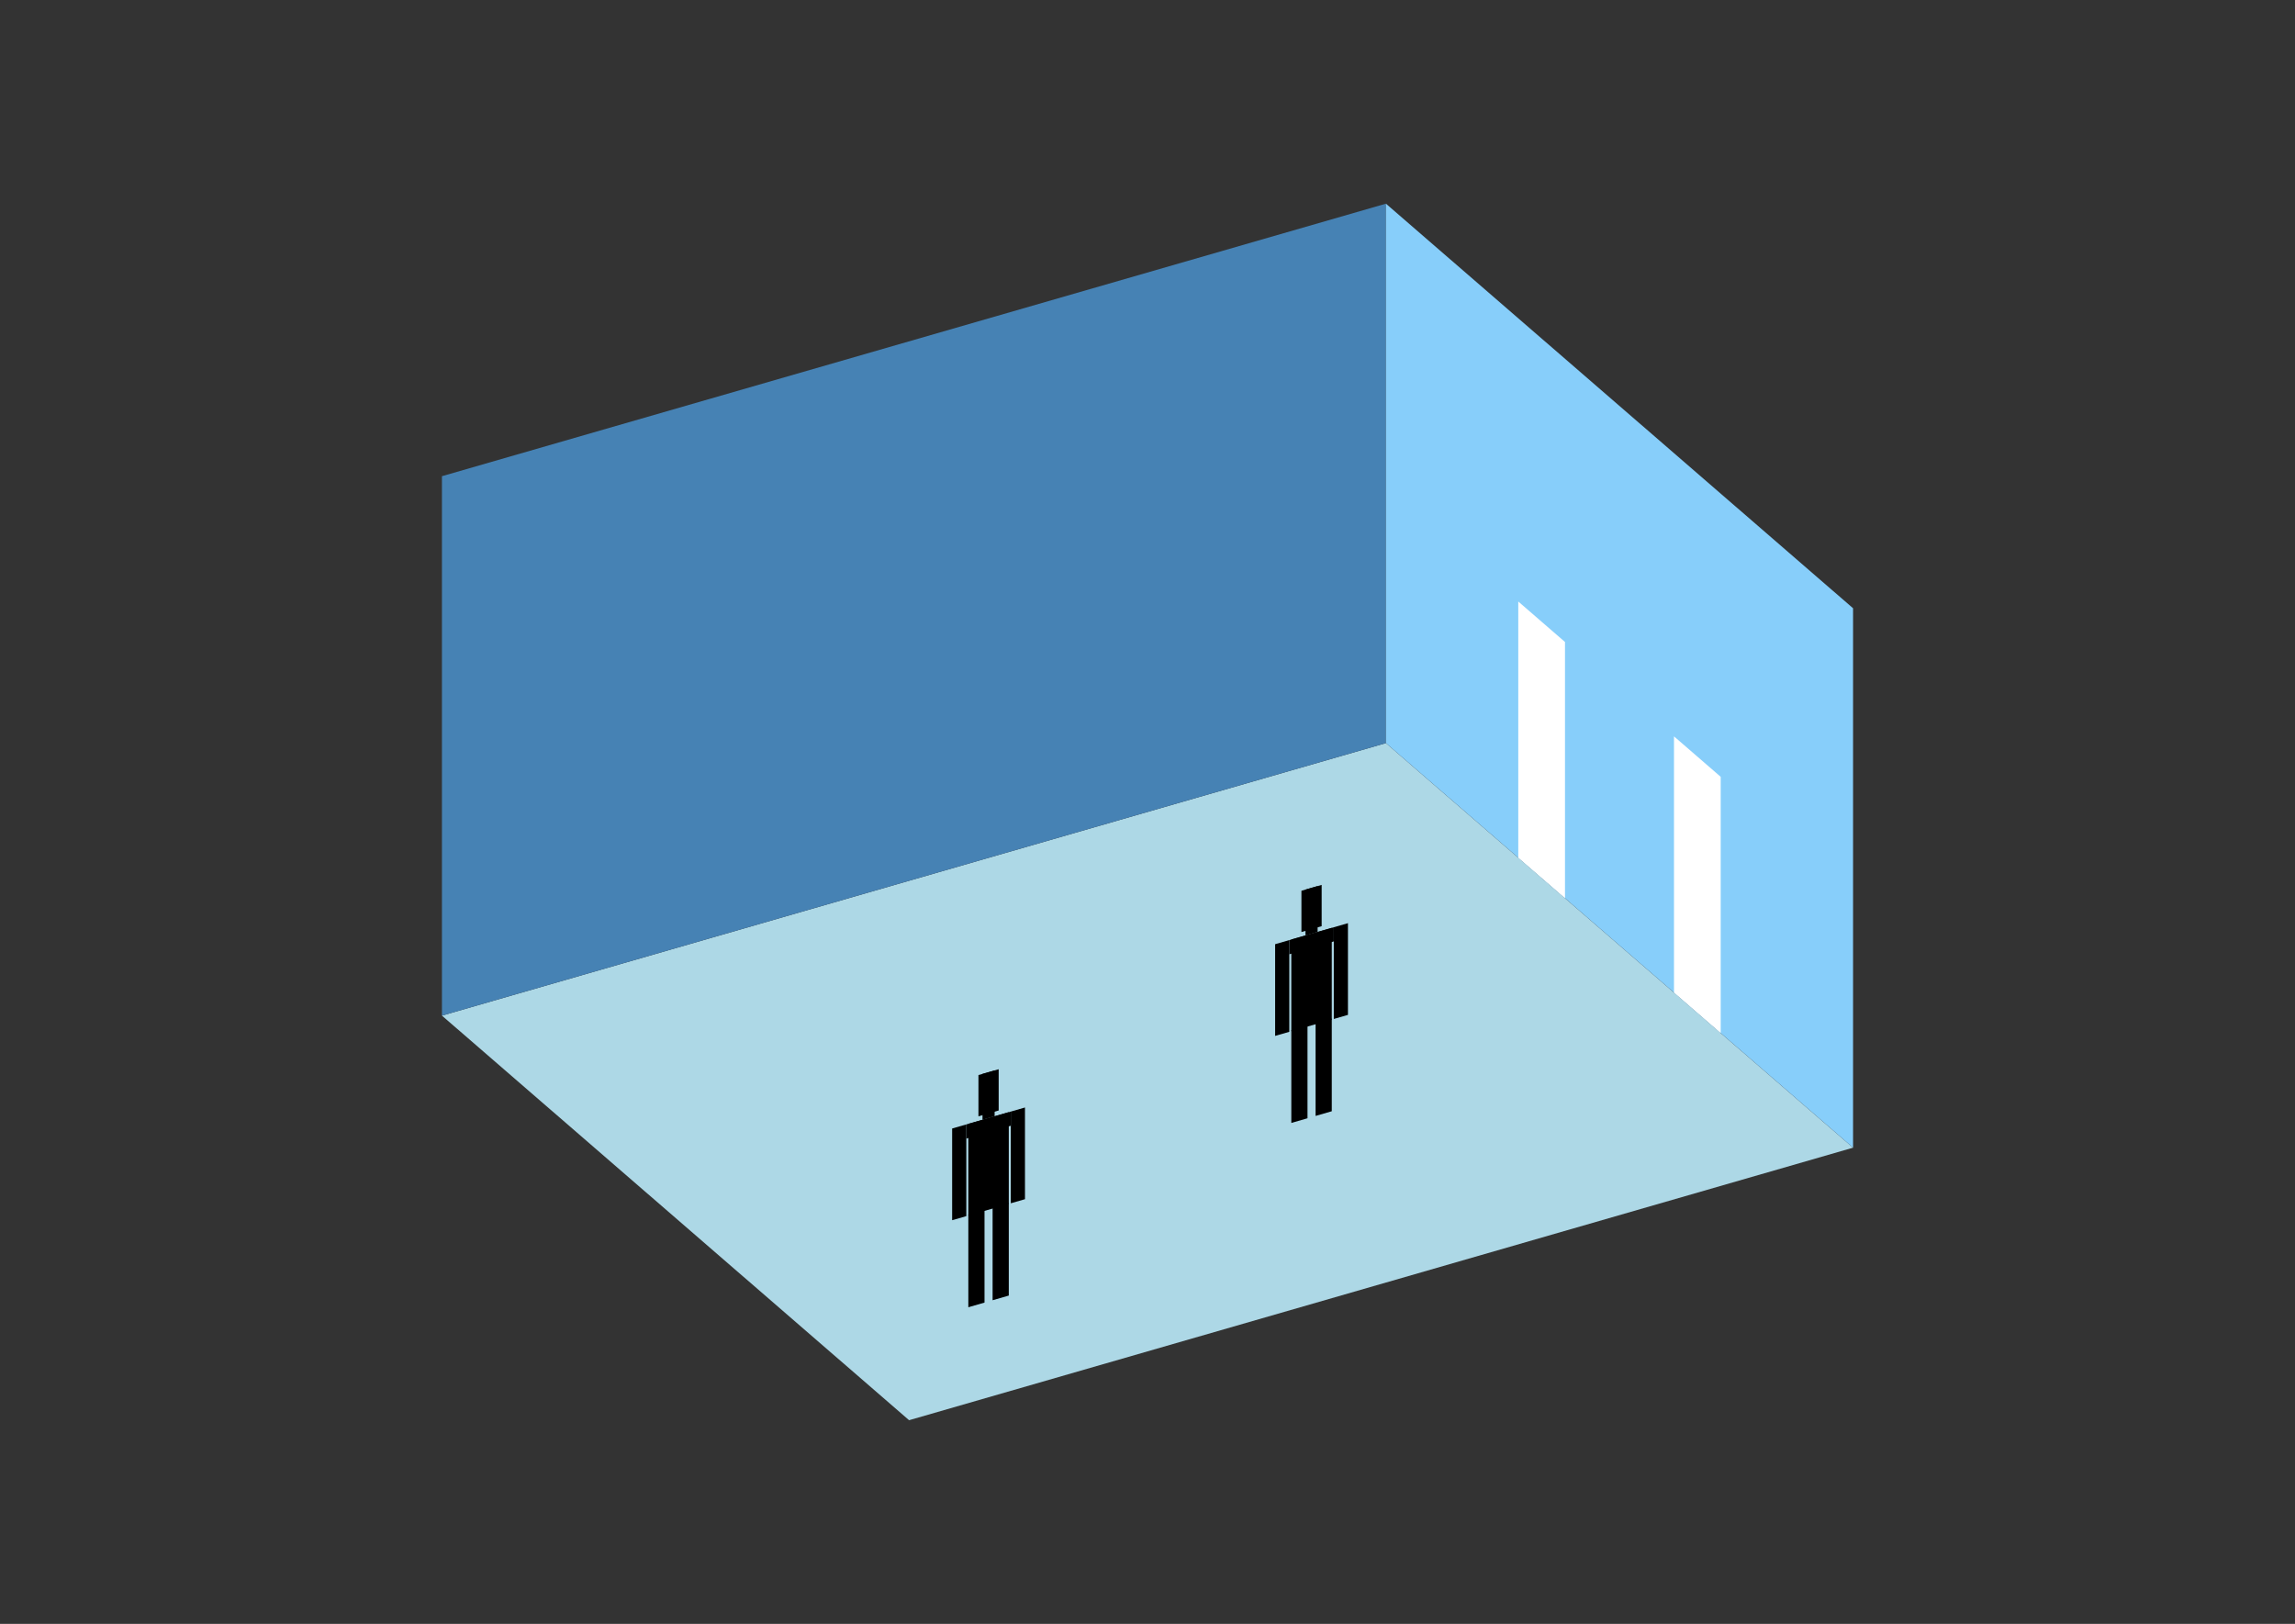 <?xml version="1.0" encoding="UTF-8"?>
<svg
  xmlns="http://www.w3.org/2000/svg"
  width="848"
  height="600"
  style="background-color:white"
>
  <rect width="100%" height="100%" fill="#333333" stroke="none"/>
  <polygon fill="lightblue" points="335.906,524.744 163.295,375.259 512.094,274.569 684.705,424.055" />
  <polygon fill="steelblue" points="163.295,375.259 163.295,175.945 512.094,75.256 512.094,274.569" />
  <polygon fill="lightskyblue" points="684.705,424.055 684.705,224.741 512.094,75.256 512.094,274.569" />
  <polygon fill="white" points="578.262,331.872 578.262,237.198 561.001,222.25 561.001,316.924" />
  <polygon fill="white" points="635.799,381.701 635.799,287.027 618.538,272.078 618.538,366.752" />
  <polygon fill="hsl(324.0,50.0%,50.66%)" points="477.14,414.906 477.14,380.684 483.12,378.958 483.12,413.18" />
  <polygon fill="hsl(324.0,50.0%,50.66%)" points="492.089,410.591 492.089,376.369 486.109,378.095 486.109,412.317" />
  <polygon fill="hsl(324.0,50.0%,50.66%)" points="471.161,382.749 471.161,348.866 476.393,347.356 476.393,381.239" />
  <polygon fill="hsl(324.0,50.0%,50.66%)" points="492.836,376.492 492.836,342.609 498.068,341.098 498.068,374.982" />
  <polygon fill="hsl(324.0,50.0%,50.66%)" points="476.393,352.588 476.393,347.356 492.836,342.609 492.836,347.841" />
  <polygon fill="hsl(324.0,50.0%,50.66%)" points="477.14,381.023 477.14,347.14 492.089,342.824 492.089,376.708" />
  <polygon fill="hsl(324.0,50.0%,50.66%)" points="480.877,344.367 480.877,329.119 488.352,326.962 488.352,342.209" />
  <polygon fill="hsl(324.0,50.0%,50.66%)" points="482.372,345.629 482.372,328.688 486.857,327.393 486.857,344.335" />
  <polygon fill="hsl(324.0,50.0%,42.218%)" points="357.798,483.01 357.798,448.787 363.777,447.061 363.777,481.284" />
  <polygon fill="hsl(324.0,50.0%,42.218%)" points="372.746,478.694 372.746,444.472 366.767,446.198 366.767,480.421" />
  <polygon fill="hsl(324.0,50.0%,42.218%)" points="351.818,450.852 351.818,416.969 357.05,415.459 357.05,449.342" />
  <polygon fill="hsl(324.0,50.0%,42.218%)" points="373.494,444.595 373.494,410.712 378.726,409.202 378.726,443.085" />
  <polygon fill="hsl(324.0,50.0%,42.218%)" points="357.05,420.691 357.05,415.459 373.494,410.712 373.494,415.944" />
  <polygon fill="hsl(324.0,50.0%,42.218%)" points="357.798,449.126 357.798,415.243 372.746,410.928 372.746,444.811" />
  <polygon fill="hsl(324.0,50.0%,42.218%)" points="361.535,412.47 361.535,397.222 369.009,395.065 369.009,410.312" />
  <polygon fill="hsl(324.0,50.0%,42.218%)" points="363.03,413.733 363.03,396.791 367.514,395.496 367.514,412.438" />
</svg>
